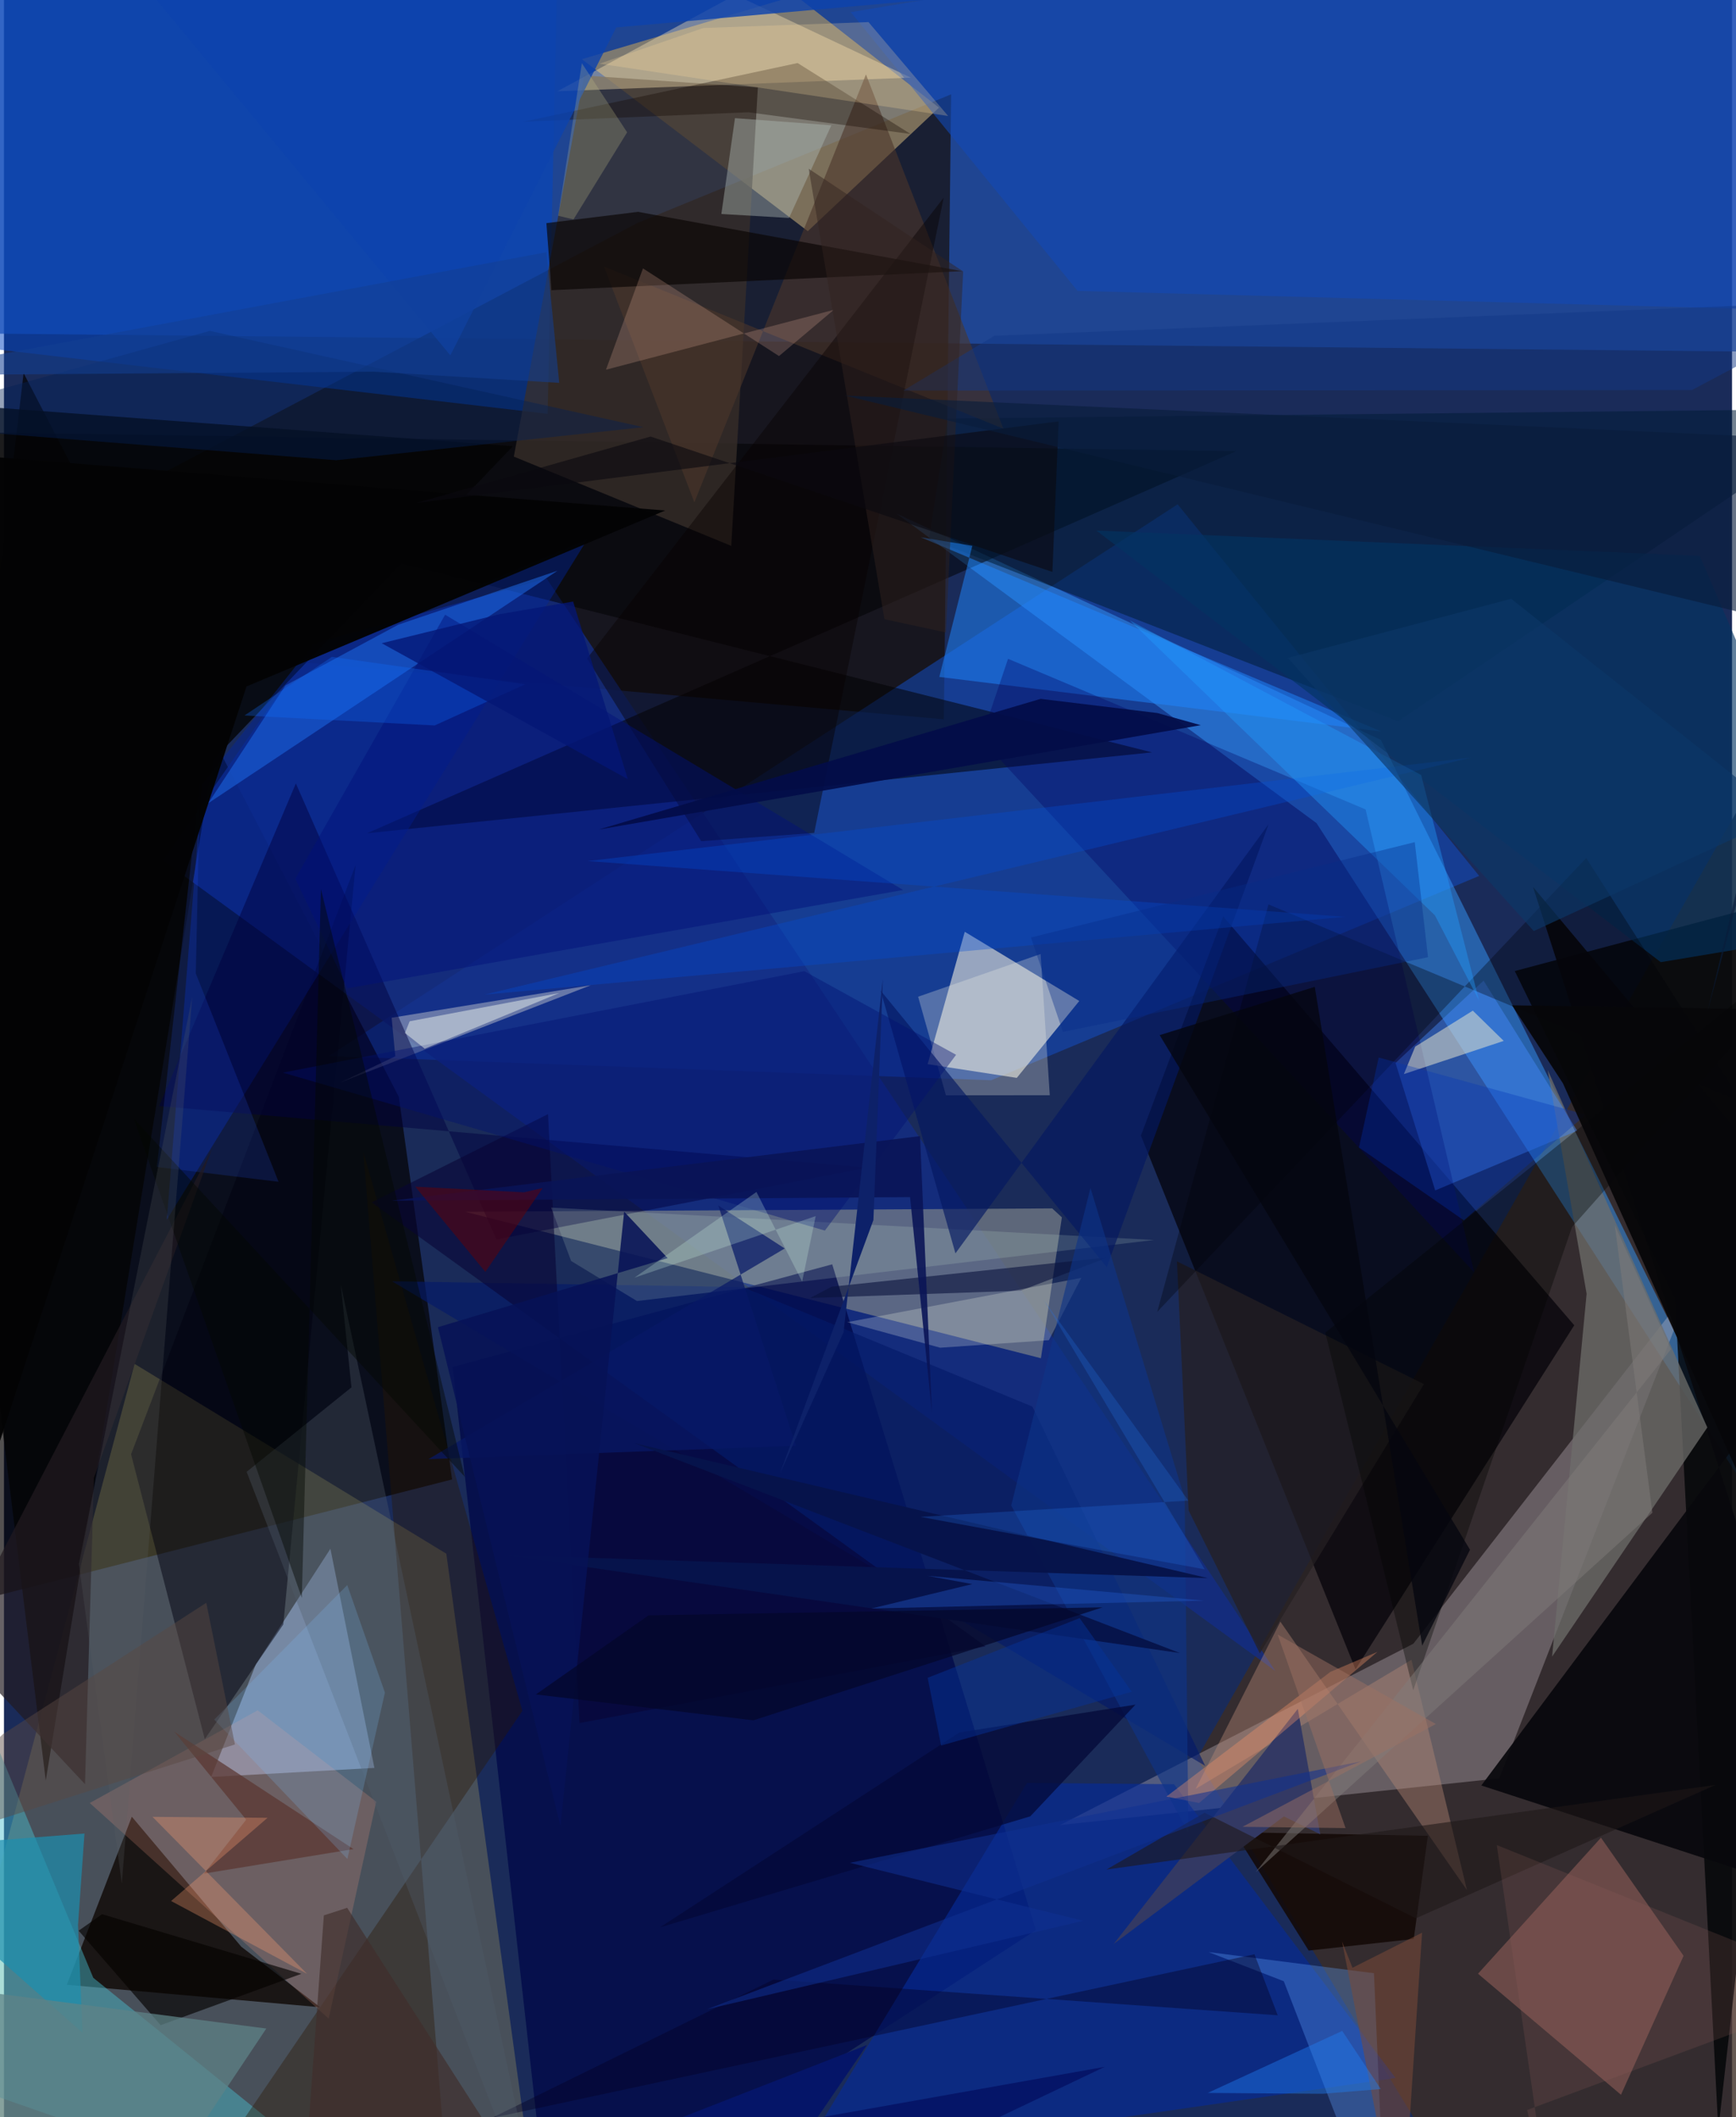 <svg xmlns="http://www.w3.org/2000/svg" width="228" height="278" viewBox="0 0 836 1024"><path fill="#1a2b59" d="M0 0h836v1024H0z"/><path fill="#2251ac" fill-opacity=".694" d="M-62-1.285L866.893-62l.968 232.307L-62 160.782z"/><path fill="#160c01" fill-opacity=".651" d="M306.308 107.93L-62 301.98l516.7 45.936 3.506-302.288z"/><path fill="#134ec7" fill-opacity=".518" d="M157.19 510.754l320.383 11.722 236.104-98.83-145.895-179.728z"/><path fill="#040000" fill-opacity=".682" d="M-62 786.72l278.798-71.163-25.77-185.075L9.506 180.454z"/><path fill="#f9df5c" fill-opacity=".208" d="M259.718 1086l-45.712-334.529L63.18 659.656-50.71 1086z"/><path fill="#3b2d24" fill-opacity=".784" d="M719.269 1086L898 1027.989V287.74L577.125 850.543z"/><path fill="#9a8967" fill-opacity=".761" d="M388.88 111.809l63.46-59.759-69.31-54.163-103.448 30.748z"/><path fill="#040209" fill-opacity=".718" d="M550.026 549.246l39.799-105.991 169.842 197.732-105.822 166.43z"/><path fill="#379afe" fill-opacity=".486" d="M634.995 398.134L431.712 248.333 666.124 357.88 855.88 740.332z"/><path fill="#ccbfc9" fill-opacity=".329" d="M510.991 882.696l212.411-22.576 92.511-237.39-134.09 172.278z"/><path fill="#132d86" fill-opacity=".792" d="M149.805 311.195l112.719-31.389L615.07 808.204 76.911 416.186z"/><path fill="#f1eedf" fill-opacity=".588" d="M464.813 450.675l55.397 33.466-30.234 37.196-43.126-6.645z"/><path fill="#798088" fill-opacity=".702" d="M501.657 656.921l-278.544-70.83 283.998-1.629 4.68 4.325z"/><path fill="#000849" fill-opacity=".776" d="M499.23 933.53l-98.543-322.028-183.595 49.665L264.542 1086z"/><path fill="#0045c5" fill-opacity=".51" d="M-62 162.145l325.01 38.011 4.696-215.554L-62-62z"/><path fill="#000002" fill-opacity=".522" d="M555.395 363.893l-379.743 39.12 420.457-184.8L-62 208.385z"/><path fill="#030608" fill-opacity=".824" d="M829.354 1030.07l-20.909-401.984-77.549-158.415L898 425.205z"/><path fill="#99b4db" fill-opacity=".561" d="M100.226 859.47l21.717-54.7 35.987-55.692 21.28 106z"/><path fill="#120b09" fill-opacity=".843" d="M114.818 941.564l-52.964-62.89-31.44 81.29 122.548 10.859z"/><path fill="#382e29" fill-opacity=".761" d="M364.718 42.263l-84.036-5.749-34.014 184.334 105.183 43.183z"/><path fill="#062a98" fill-opacity=".647" d="M494.912 862.354l71.145.61 107.152 142.073-290.058 41.796z"/><path fill="#48c0d1" fill-opacity=".451" d="M43.21 956.589L-62 702.969l9.024 293.765L203.377 1086z"/><path fill="#040505" fill-opacity=".792" d="M20.222 861.161L-62 192.841l308.213 22.962-145.167 151.958z"/><path fill="#08080c" fill-opacity=".922" d="M739.74 429.015L898 923.405l-183.29-59.837L898 618.152z"/><path fill="#6e6e6c" fill-opacity=".737" d="M765.643 625.77L746.837 517.6l77.204 172.81-75.096 110.827z"/><path fill="#ac6d64" fill-opacity=".455" d="M782.269 1013.162l30.285-67.205-39.96-57.133-59.489 65.8z"/><path fill="#001c38" fill-opacity=".549" d="M898 197.703L674.44 348.88l-226.911-88.4 9.008-58.057z"/><path fill="#00000f" fill-opacity=".49" d="M170.106 418.435L61.492 703.405 97.16 841.15l37.983-55.453z"/><path fill="#468cff" fill-opacity=".439" d="M673.204 514.105l42.593-39.793 45.299 72.592-68.693 28.86z"/><path fill="#fdf8e4" fill-opacity=".357" d="M162.752 523.558l121.127-47.033-96.333 15.73 1.772 18.652z"/><path fill="#01279f" fill-opacity=".431" d="M282.298 260.74L78.786 589.92l17.039-210.546 46.995-59.294z"/><path fill="#2c1600" fill-opacity=".376" d="M173.84 557.076l41.518 508.528L74.392 1086l176.421-258.513z"/><path fill="#1e86ff" fill-opacity=".506" d="M452.5 327.403l15.97-63.408-24.993-4.153 222.838 93.957z"/><path fill="#00003e" fill-opacity=".482" d="M141.217 378.918l97.021 220.573 179.414-34.73-342.581-29.784z"/><path fill="#ffe8b6" fill-opacity=".388" d="M438.716 37.554L345.658-6.333l27.86-6.783-105.798 57.26z"/><path fill="#ff9f89" fill-opacity=".196" d="M180.11 871.417l-57.359-44.182-81.246 44.81 115.592 104.321z"/><path fill="#1248b5" fill-opacity=".596" d="M898 150.86l-378.628-10.167-109.706-134.8L813.31-62z"/><path fill="#00005d" fill-opacity=".322" d="M658.723 391.491l52.506 223.901-238.553-257.98 13.076-38.763z"/><path fill="#4c362b" fill-opacity=".6" d="M417.01 35.986l-83.012 206.967-43.734-114.048 193.254 78.46z"/><path fill="#62a4ff" fill-opacity=".318" d="M662.773 954.377L668.518 1086l-49.366-127.746-36.42-14.113z"/><path fill="#b98b77" fill-opacity=".408" d="M680.906 802.817L707.76 914.17l-90.28-129.836-40.96 80.864z"/><path fill="#1c68e4" fill-opacity=".549" d="M267.786 276.052l-76.955 26.052-54.632 29.402-37.368 56.982z"/><path fill="#023361" fill-opacity=".627" d="M820.39 268.856l-291.927-12.254 273.06 208.757L898 449.313z"/><path fill="#252022" fill-opacity=".737" d="M573.108 730.554l34.44 69.111 79.373-130.207-119.458-59.397z"/><path fill="#090000" fill-opacity=".431" d="M337.306 406.851l-55.224-88.343L454.604 95.612 391.96 402.86z"/><path fill="#120804" fill-opacity=".839" d="M595.264 886.164l93.566 1.757-6.816 49.892-50.823 5.618z"/><path fill="#09123c" fill-opacity=".592" d="M389.973 627.805l10.42-5.47 133.667-14.189-42.173 16.1z"/><path fill="#090503" fill-opacity=".671" d="M463.536 131.167l-198.671 9.188-2.453-32.429 44.307-5.462z"/><path fill="#041a68" fill-opacity=".643" d="M497.555 680.33L357.47 622.508l-169.706-2.777L581.149 854.11z"/><path fill="#00107a" fill-opacity=".455" d="M166.199 478l268.78-47.54-221.556-133.142-72.478 127.695z"/><path fill="#f7f4e6" fill-opacity=".278" d="M505.935 529.738l-50.231.039-13.46-47.694 59.263-20.665z"/><path fill="#070534" fill-opacity=".576" d="M263.2 538.87l15.249 294.516 196.4-37.102-297.002-214.736z"/><path fill="#edeace" fill-opacity=".506" d="M725.542 503.444l-14.953-14.632-27.861 17.395-5.488 13.289z"/><path fill="#d2f7db" fill-opacity=".157" d="M274.382 609.897l-9.687-25.823L556.35 599.74l-250.12 29.525z"/><path fill="#b1bcb8" fill-opacity=".416" d="M400.266 60.605l-46.624-3.457-6.588 46.343 32.744 1.933z"/><path fill="#000009" fill-opacity=".329" d="M557.902 634.515l53.834-197.081 228.96 95.658-75.242-118.107z"/><path fill="#041861" fill-opacity=".651" d="M611.824 398.598L460.302 606.2l-36.189-127.078 109.397 133.75z"/><path fill="#fcfff0" fill-opacity=".227" d="M505.499 648.207l15.691-30.156-113.236 21.442 44.972 12.35z"/><path fill="#034fd8" fill-opacity=".325" d="M282.402 416.47l427.239-50.045-477.14 114.623 416.33-37.607z"/><path fill="#0d3487" fill-opacity=".624" d="M487.276 728.152l85.73 158.301-1.801-161.746-45.585-150.112z"/><path fill="#333964" d="M536.858 940.23l89.082-113.716 10.848 60.67-17.604-8.653z"/><path fill="#120800" fill-opacity=".341" d="M251.372 58.86L383.95 30.489l54.62 34.295-78.45-10.488z"/><path fill="#2c5afc" fill-opacity=".176" d="M94.875 378.137l-2.073 92.68 40.038 100.77-58.866-7.168z"/><path fill="#eeb7a2" fill-opacity=".227" d="M291.233 178.816l110.197-28.952-26.484 22.351-65.812-42.404z"/><path fill="#1c8fae" fill-opacity=".694" d="M35.837 931.019l2.13 52.122L-62 894.704l100.954-7.889z"/><path fill="#221b21" fill-opacity=".686" d="M-24.022 795.356l124.595-239.667-57.056 159.089-4.31 148.151z"/><path fill="#001170" fill-opacity=".404" d="M397.143 595.192l63.468-85.02-73.393-40.445-252.267 49.072z"/><path fill="#020400" fill-opacity=".353" d="M639.235 644.513l42.53 173.014 76.817-224.064L898 436.252z"/><path fill="#040022" fill-opacity=".412" d="M604.96 945.212l-369.076 79.215 136.38-66.978 243.953 17.274z"/><path fill="#515d6b" fill-opacity=".341" d="M162.916 621.085L262.021 1086 117.394 711.866l50.713-40.844z"/><path fill="#050301" fill-opacity=".647" d="M143.869 954.657l-96.421-28.825-11.313 7.977 39.671 45.694z"/><path fill="#071966" fill-opacity=".714" d="M205.338 705.753l177.776-6.472-37.523-116.206 32.13 20.767z"/><path fill="#030c48" fill-opacity=".918" d="M287.717 401.218l213.794-63.206 56.45 6.85 21.025 5.884z"/><path fill="#07144b" fill-opacity=".988" d="M568.928 799.53L305.081 698.044l277.295 65.245-340.645-11.204z"/><path fill="#5a3631" fill-opacity=".722" d="M169.101 894.342l-72.346 11.84 20.427-26.072-34.78-42.563z"/><path fill="#219cff" fill-opacity=".396" d="M713.608 483.93l-21.343-41.195-147.614-142.648 140.952 74.753z"/><path fill="#030938" fill-opacity=".741" d="M496.5 878.503l-179.177 53.718L462.23 837.94l85.174-13.467z"/><path fill="#ff9e72" fill-opacity=".31" d="M146.624 954.66L71.86 878.734l55.672.473-46.674 40.243z"/><path fill="#7a4a38" fill-opacity=".541" d="M686.043 934.769l-33.66 16.968-5.076-12.774L676.042 1086z"/><path fill="#032156" fill-opacity=".416" d="M-62 205.058l161.573-45.02 209.827 46.58-148.653 15.98z"/><path fill="#7ec1fc" fill-opacity=".204" d="M166.141 899.127L101.72 831.69l64.36-65.052 18.227 52.022z"/><path fill="#817d7a" fill-opacity=".482" d="M779.275 592.524l18.19 139.145-191.972 173.885 200.951-252.972z"/><path fill="#133986" fill-opacity=".502" d="M479.1 162.41L898 145.485l-81.41 43.16-381.518.282z"/><path fill="#040702" fill-opacity=".435" d="M62.826 541.08l160.066 173.153-69.55-284.235-9.252 342.811z"/><path fill="#040405" fill-opacity=".976" d="M117.343 332.026l202.55-85.113-363.737-28.988 9.464 578.357z"/><path fill="#5e8387" fill-opacity=".737" d="M-62 956.599v21.545l124.567 99.394 64.35-96.407z"/><path fill="#207ef3" fill-opacity=".42" d="M638.054 1012.686l-55.693-.412 65.05-29.987 18.66 28.108z"/><path fill="#ffdea1" fill-opacity=".235" d="M338.345 13.548l79.886-2.862 38.52 45.406-168.624-25.283z"/><path fill="#091456" fill-opacity=".886" d="M448.943 683.463l-5.773-133.969-255.574 31.24 250.746-1.733z"/><path fill="#06329a" fill-opacity=".463" d="M520.386 782.624l25.217 35.609-92.247 26.017-6.497-32.767z"/><path fill="#061256" fill-opacity=".863" d="M269.22 883.287L209.956 641.91l111.13-33.39-21.058-22.494z"/><path fill="#0d43ad" fill-opacity=".816" d="M52.661-25.678L215.943 171.88l80.259-158.605 176.11-15.703z"/><path fill="#f8956a" fill-opacity=".357" d="M641.707 808.617l22.78-9.687-86.327 73.123-15.809-3.106z"/><path fill="#630004" fill-opacity=".498" d="M251.532 576.683l9.092-2.082-27.749 40.571-33.9-41.227z"/><path fill="#2157c6" fill-opacity=".404" d="M468.436 766.178l-21.56-4.002 133.766 11.995-160.999 3.806z"/><path fill="#f9fff3" fill-opacity=".439" d="M196.267 493.954l72.366-13.666-65.082 26.922-9.557-7.593z"/><path fill="#32241e" fill-opacity=".467" d="M464.033 131.283l-74.714-49.657 36.622 217.85 29.772 6.435z"/><path fill="#c6c38c" fill-opacity=".255" d="M301.469 63.997l-25.948 42.128-7.415-1.767 11.474-73.78z"/><path fill="#0035b7" fill-opacity=".318" d="M706.274 590.249l59.014-51.11-100.221-27.658-9.545 43.526z"/><path fill="#0d2169" d="M406.192 644.34l-30.96 68.755L420.617 590.1l4.574-116.55z"/><path fill="#1e1717" fill-opacity=".576" d="M827.967 863.319l-144.953 64.52-102.19-51.083-47.468 27.471z"/><path fill="#2672e6" fill-opacity=".259" d="M572.982 725.796l-129.625 7.86 137.541 25.384-77.79-130.15z"/><path fill="#0a0910" fill-opacity=".604" d="M199.472 243.265l310.75-39.452-3.012 72.81-194.392-65.484z"/><path fill="#103092" fill-opacity=".545" d="M340.142 971.792L522.1 929.034l-112.922-28.067 247.188-49.006z"/><path fill="#03062a" fill-opacity=".71" d="M311.84 781.296l-54.529 38.25 105.254 12.506 168.909-54.64z"/><path fill="#070709" fill-opacity=".949" d="M884.043 488.666L898 844.304 754.192 523.972l-24.63-37.733z"/><path fill="#072b88" fill-opacity=".376" d="M688.925 462.98l-176.63 36.106-15.465-45.666 185.675-46.104z"/><path fill="#0f6bfe" fill-opacity=".298" d="M208.365 350.875l43.807-19.919-93.515-13.252-42.273 28.342z"/><path fill="#925f5a" fill-opacity=".2" d="M722.191 892.393l172.345 69.502-157.674 58.642 10.539 45.884z"/><path fill="#061668" fill-opacity=".992" d="M532.53 999.656L351.339 1086l66.135-96.892-145.51 56.88z"/><path fill="#5c5e63" fill-opacity=".235" d="M91.06 482.135L53.867 668.267 36.246 756.41l20.769 154.646z"/><path fill="#402d2a" fill-opacity=".647" d="M269.801 1084.353L166.035 922.737l-11.278 3.672-9.77 134.4z"/><path fill="#d3fee7" fill-opacity=".239" d="M386.135 619.866l6.558-31.678-87.68 29.775 59.02-41.45z"/><path fill="#133f93" fill-opacity=".561" d="M268.625 185.176l-89.553-5.407-235.264 1.766 318.6-59.544z"/><path fill="#091d3b" fill-opacity=".616" d="M824.172 489.166l44.547-186.092-461.68-111.73L898 213.398z"/><path fill="#0b3767" fill-opacity=".639" d="M729.158 289.61l131.86 104.75-120.937 55.952-118.977-132.094z"/><path fill="#9d7263" fill-opacity=".471" d="M649.037 884.183l-32.861-93.621 76.523 43.287-93.528 49.717z"/><path fill="#5a4841" fill-opacity=".463" d="M-.54 838.773L-62 899.091l173.74-55.354-13.857-68.52z"/><path fill="#041676" fill-opacity=".776" d="M182.747 311.107l57.053-14.054 35.543-6.097 26.455 85.9z"/><path fill="#05060f" fill-opacity=".773" d="M686.095 795.94l-51.96-318.636-75.034 23.351L709.238 749.55z"/></svg>